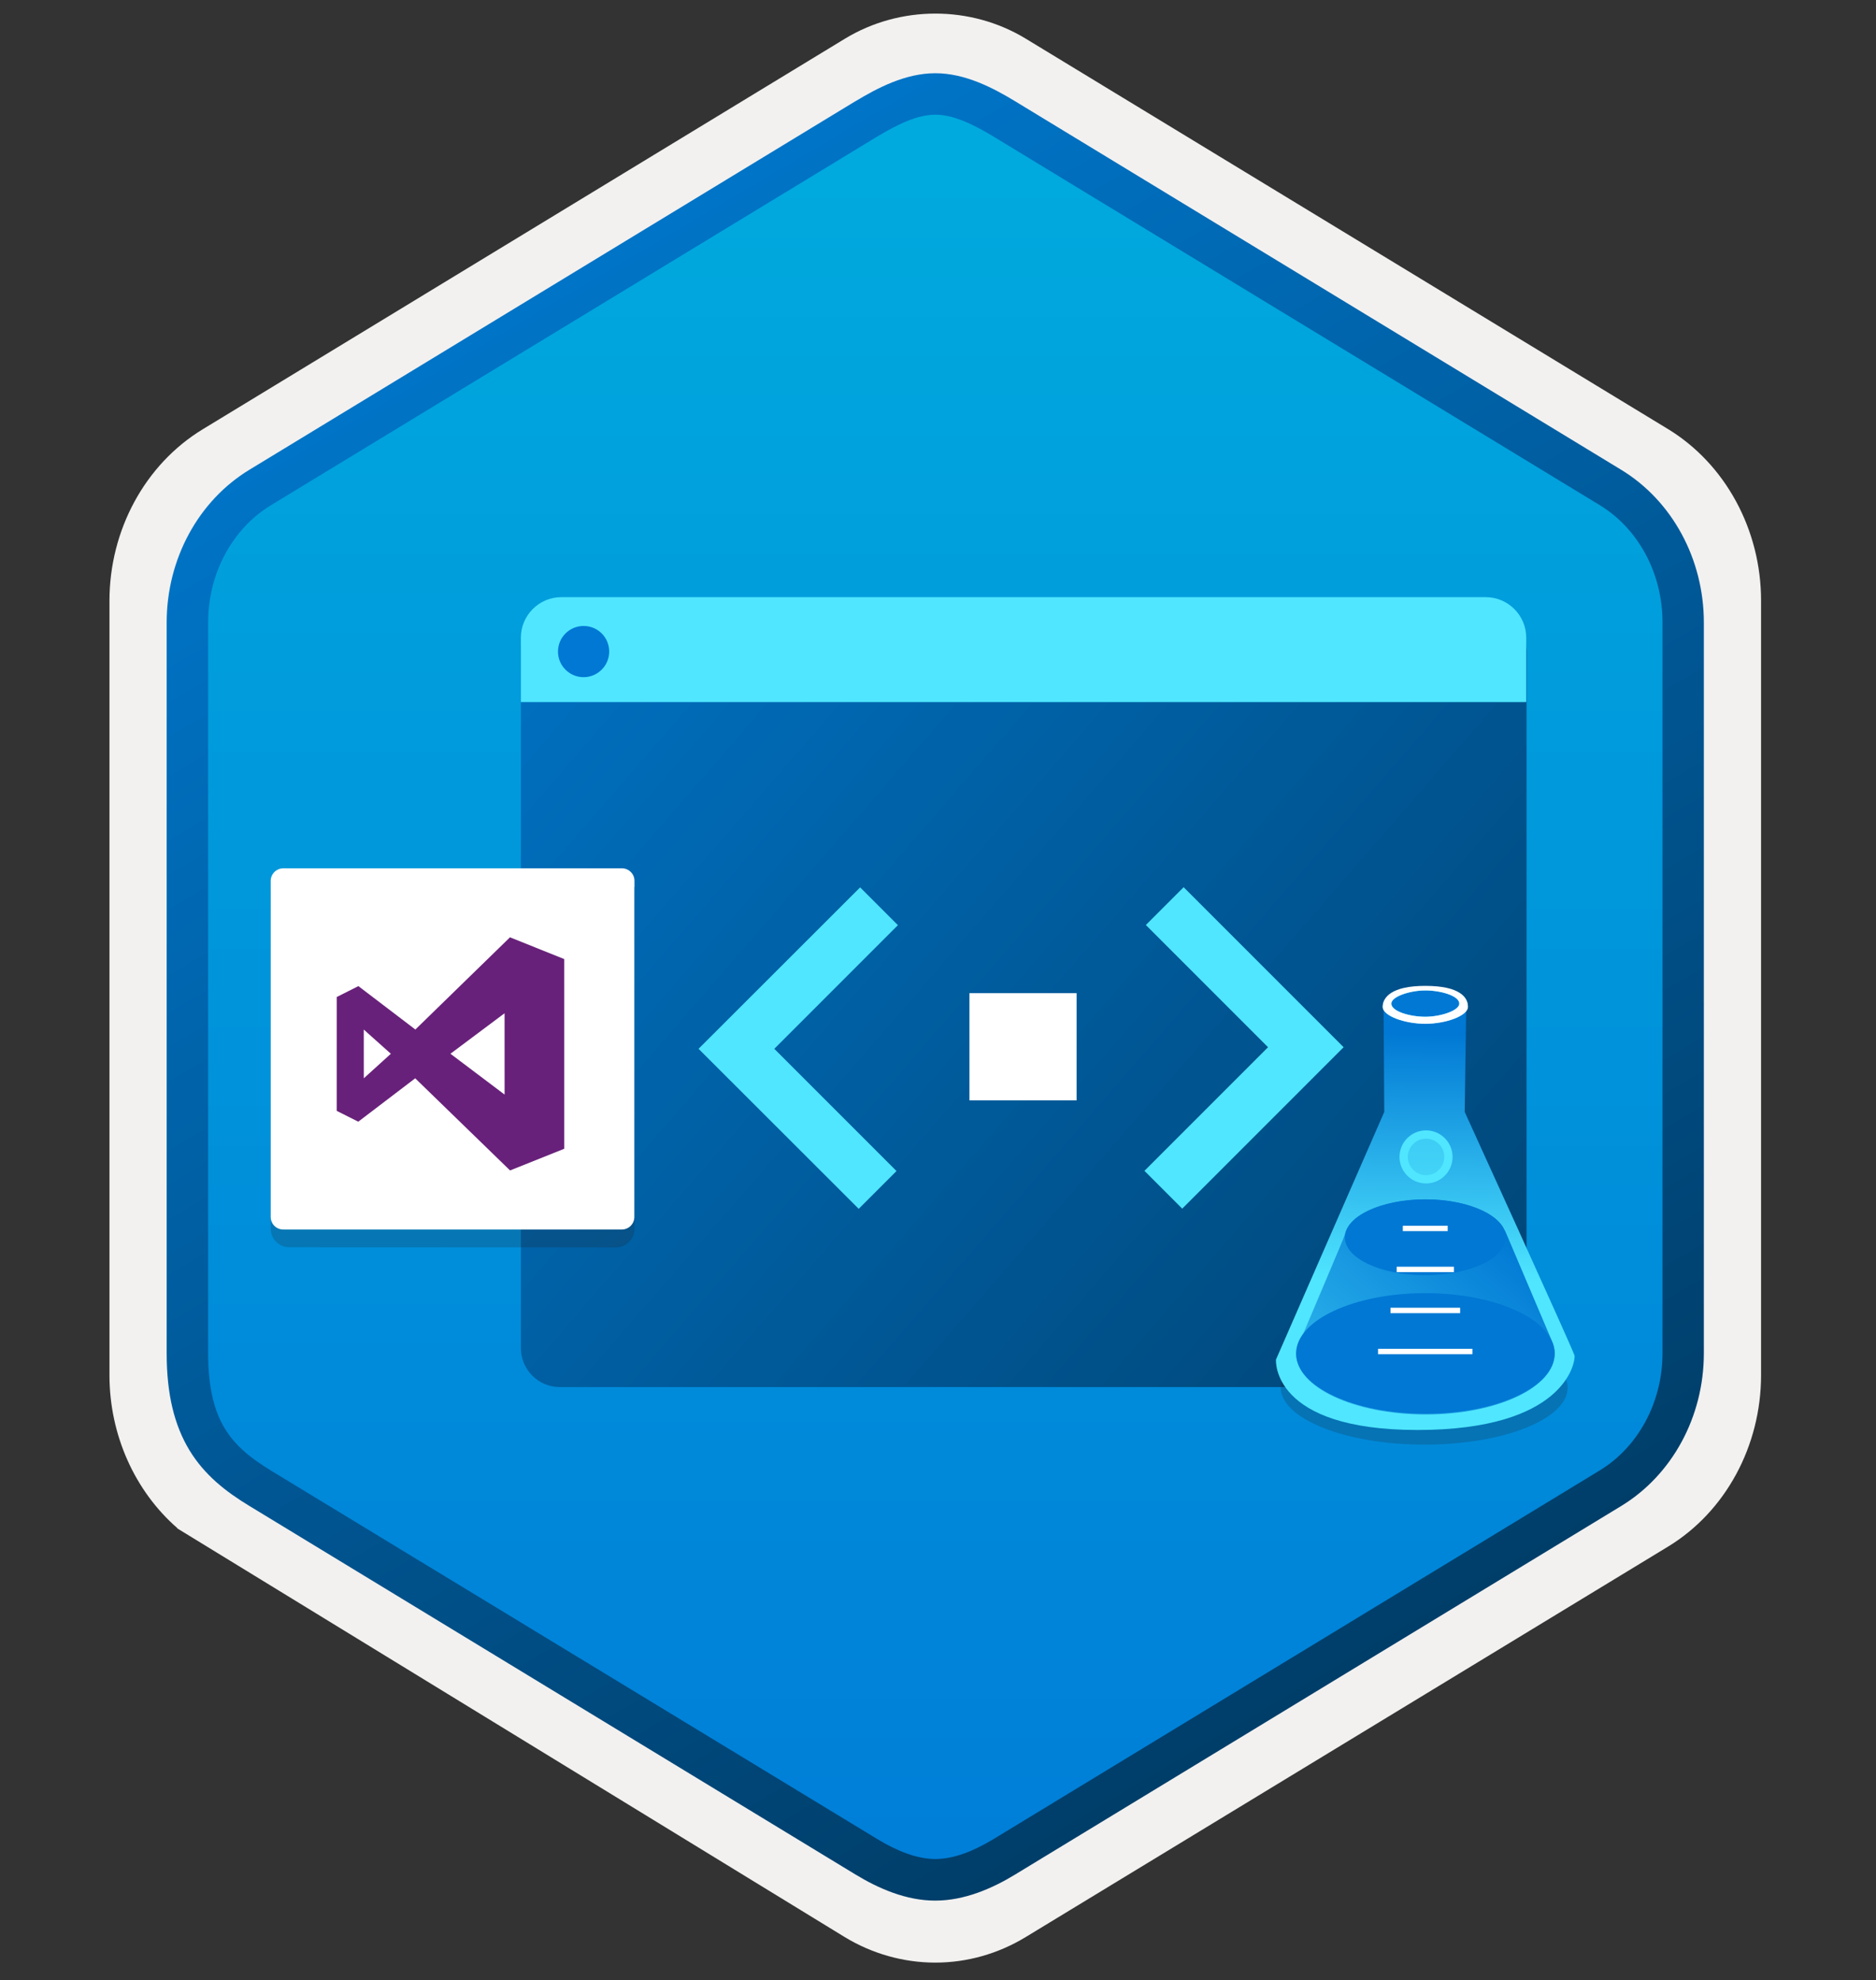 <svg width="181" height="191" viewBox="0 0 181 191" fill="none" xmlns="http://www.w3.org/2000/svg"><rect x="0" y="0" width="181" height="191" fill="#333333" stroke="none"/><path d="M90.241 189.313c3.06 0 6.07-.85 8.73-2.47l61.97-37.66c5.54-3.37 8.97-9.7 8.97-16.54V57.933c0-6.82-3.43-13.16-8.97-16.54L98.971 3.733c-5.33-3.24-12.15-3.22-17.45 0l-61.97 37.68c-5.54 3.37-8.99 9.7-8.99 16.54v74.7c0 5.76 2.45 11.18 6.55 14.75v.03l64.41 39.43c2.64 1.6 5.66 2.45 8.72 2.45zm.65-181.05c1.95 0 4.43 1.21 6.14 2.26l60.76 37.19c3.75 2.28 5.87 8.88 5.87 13.63l-.63 71.3c0 4.75-3.2 9.02-6.95 11.3l-60.4 36.38c-3.43 2.09-6.22 2.09-9.66 0l-61.21-36.47c-3.75-2.28-6.77-6.48-6.77-11.21V59.003c0-4.74 2.73-9.63 6.5-11.92l60.58-36.56c1.7-1.04 3.82-2.26 5.77-2.26z" fill="#F2F1F0"/><path fill-rule="evenodd" clip-rule="evenodd" d="M98.141 11.842c-2.45-1.5-5.17-2.25-7.9-2.25-2.73 0-5.45.76-7.9 2.25l-56.13 34.33c-5.02 3.07-8.13 8.82-8.13 15.07v68.1c0 6.23 3.1 12 8.13 15.07l56.13 34.33c2.45 1.5 5.17 2.25 7.9 2.25 2.73 0 5.45-.74 7.9-2.25l56.13-34.33c5.02-3.07 8.13-8.84 8.13-15.07V61.242c0-6.23-3.1-11.98-8.13-15.07l-56.13-34.33z" fill="url(#paint0_linear_355409)"/><path fill-rule="evenodd" clip-rule="evenodd" d="M90.241 11.062c1.68 0 3.57.87 5.63 2.12l58.47 35.54c3.65 2.22 6.06 6.49 6.06 11.32v70.481c0 4.82-2.41 9.099-6.06 11.319l-58.46 35.541c-1.96 1.19-3.88 1.939-5.63 1.939s-3.67-.749-5.63-1.939l-58.48-35.531c-2.01-1.23-3.46-2.429-4.44-4.04-.98-1.6-1.62-3.819-1.62-7.279V60.053c0-4.83 2.41-9.1 6.06-11.32l58.46-35.54c2.09-1.25 3.95-2.13 5.64-2.13zm7.71 169.75l58.46-35.539c4.92-2.99 7.98-8.61 7.98-14.74V60.053c0-6.13-3.06-11.75-7.98-14.74l-58.46-35.54c-2.11-1.28-4.82-2.71-7.71-2.71-2.9 0-5.61 1.44-7.7 2.7h-.01l-58.47 35.55c-4.92 2.99-7.98 8.61-7.98 14.74v70.481c0 3.96.74 6.95 2.2 9.36 1.46 2.4 3.52 3.999 5.78 5.369l58.46 35.541c2.22 1.35 4.89 2.53 7.71 2.53 2.82 0 5.5-1.17 7.72-2.521z" fill="url(#paint1_linear_355409)"/><path d="M54.005 133.795h89.533c2.079 0 3.748-1.67 3.748-3.748V62.816c0-2.079-1.669-3.748-3.748-3.748H54.005c-2.079 0-3.748 1.67-3.748 3.748v67.231c0 2.061 1.67 3.748 3.748 3.748z" fill="url(#paint2_linear_355409)"/><path d="M50.257 67.723h96.995v-6.219c0-2.147-1.755-3.902-3.901-3.902H54.158c-2.147 0-3.902 1.755-3.902 3.902v6.219z" fill="#50E6FF"/><path d="M56.305 65.321c1.346 0 2.47-1.09 2.47-2.47 0-1.38-1.107-2.47-2.47-2.47-1.363 0-2.47 1.107-2.47 2.47 0 1.363 1.107 2.47 2.47 2.47z" fill="#0078D4"/><path d="M103.857 95.801H93.532v10.342h10.341V95.801h-.017z" fill="#fff"/><path d="M114.199 85.579l-3.646 3.646 11.79 11.79-11.926 11.926 3.646 3.646 15.572-15.572-15.436-15.436zM82.85 116.604l3.646-3.646-11.79-11.79 11.926-11.926-3.646-3.646-15.589 15.572 15.453 15.436z" fill="#50E6FF"/><path opacity=".2" d="M147.147 129.967c5.45 2.16 5.45 5.6.07 7.76-5.37 2.16-14.18 2.16-19.56 0-5.45-2.16-5.45-5.67-.07-7.76 5.37-2.16 14.18-2.16 19.56 0z" fill="#1F1D21"/><path d="M133.487 96.957l.07 10.3-10.45 23.89s-.52 6.79 13.66 6.79 15.23-6.49 15.15-7.17c-.15-.6-10.6-23.51-10.6-23.51l.15-10.45s-1.87-1.79-4.11-1.64c-2.23.15-4.1.9-3.87 1.79z" fill="url(#paint3_linear_355409)"/><path d="M145.357 119.057c-.07-.15-.15-.37-.22-.45-.75-1.64-3.88-2.91-7.61-2.91-4.03 0-7.32 1.49-7.76 3.36 0 .15-4.48 10.6-4.63 11.05 0 .15-.07.37-.07.52 0 3.21 5.6 5.82 12.47 5.82 6.87 0 12.47-2.61 12.47-5.9 0-.07 0-.45-.15-.9-1.07-2.53-4.5-10.59-4.5-10.59z" fill="url(#paint4_linear_355409)"/><path d="M137.517 136.377c6.88 0 12.47-2.61 12.47-5.82 0-3.22-5.58-5.82-12.47-5.82-6.88 0-12.47 2.61-12.47 5.82 0 3.21 5.58 5.82 12.47 5.82zM137.517 123.007c4.29 0 7.76-1.64 7.76-3.66 0-2.02-3.48-3.66-7.76-3.66-4.28 0-7.76 1.64-7.76 3.66-.01 2.03 3.47 3.66 7.76 3.66z" fill="#0078D4"/><path d="M137.517 95.167c-2.84 0-4.11.97-4.11 1.94 0 .9 2.16 1.64 4.11 1.64 1.94 0 4.11-.75 4.11-1.64 0-.89-.75-1.94-4.11-1.94zm0 2.91c-1.49 0-3.28-.52-3.28-1.27 0-.67 1.79-1.27 3.28-1.27 1.49 0 3.28.52 3.28 1.27 0 .67-1.79 1.27-3.28 1.27z" fill="#50E6FF"/><path d="M137.517 95.097c-3.28 0-4.11 1.12-4.11 2.02 0 .9 2.16 1.64 4.11 1.64 1.94 0 4.11-.75 4.11-1.64 0-.89-.75-2.02-4.11-2.02zm0 2.98c-1.49 0-3.28-.52-3.28-1.27 0-.67 1.79-1.27 3.28-1.27 1.49 0 3.28.52 3.28 1.27 0 .67-1.79 1.27-3.28 1.27zM142.067 130.107h-9.11v.52h9.11v-.52zM139.677 118.237h-4.33v.52h4.33v-.52zM140.277 122.187h-5.52v.52h5.52v-.52zM140.877 126.147h-6.72v.52h6.72v-.52z" fill="#fff"/><path opacity=".6" d="M137.587 113.757c1.2 0 2.16-.97 2.16-2.16 0-1.19-.97-2.16-2.16-2.16-1.19 0-2.16.97-2.16 2.16 0 1.19.97 2.16 2.16 2.16z" fill="#50E6FF"/><path d="M137.587 113.757c1.2 0 2.16-.97 2.16-2.16 0-1.19-.97-2.16-2.16-2.16-1.19 0-2.16.97-2.16 2.16 0 1.19.97 2.16 2.16 2.16z" stroke="#50E6FF" stroke-width=".8" stroke-linejoin="round"/><path opacity=".2" d="M59.431 120.323c.983 0 1.784-.801 1.784-1.785V86.076H26.118v32.45c0 .984.801 1.785 1.785 1.785l31.527.012z" fill="#1F1D21"/><path d="M61.215 85.518v-.546c0-.68-.546-1.214-1.214-1.214H27.332c-.668 0-1.214.546-1.214 1.214v32.414c0 .68.546 1.214 1.214 1.214h32.657c.68 0 1.214-.546 1.214-1.214V85.578c.024-.024.012-.036.012-.061z" fill="#fff"/><path fill-rule="evenodd" clip-rule="evenodd" d="M49.203 90.414l-9.128 8.894-5.497-4.187-2.09 1.052-.002 10.981 2.081 1.044 5.493-4.184 9.15 8.886 5.226-2.089-.002-18.299-5.23-2.098zm-5.744 11.231l5.223-3.907.002 7.845-5.225-3.938zm-8.362-2.332l2.613 2.334-2.61 2.366-.003-4.7z" fill="#68217A"/><defs><linearGradient id="paint0_linear_355409" x1="90.241" y1="9.592" x2="90.241" y2="180.992" gradientUnits="userSpaceOnUse"><stop stop-color="#00ABDE"/><stop offset="1" stop-color="#007ED8"/></linearGradient><linearGradient id="paint1_linear_355409" x1="36.361" y1="4.384" x2="203.038" y2="286.714" gradientUnits="userSpaceOnUse"><stop stop-color="#007ED8"/><stop offset=".707" stop-color="#002D4C"/></linearGradient><linearGradient id="paint2_linear_355409" x1="25.779" y1="33.019" x2="264.131" y2="240.087" gradientUnits="userSpaceOnUse"><stop stop-color="#007ED8"/><stop offset=".707" stop-color="#002D4C"/></linearGradient><linearGradient id="paint3_linear_355409" x1="137.751" y1="98.852" x2="137.438" y2="141.434" gradientUnits="userSpaceOnUse"><stop offset=".018" stop-color="#0078D4"/><stop offset=".581" stop-color="#50E6FF"/></linearGradient><linearGradient id="paint4_linear_355409" x1="145.747" y1="118.276" x2="128.902" y2="138.093" gradientUnits="userSpaceOnUse"><stop offset=".018" stop-color="#0078D4"/><stop offset=".861" stop-color="#2BB2EB"/><stop offset="1" stop-color="#3FCEF6"/></linearGradient></defs></svg>